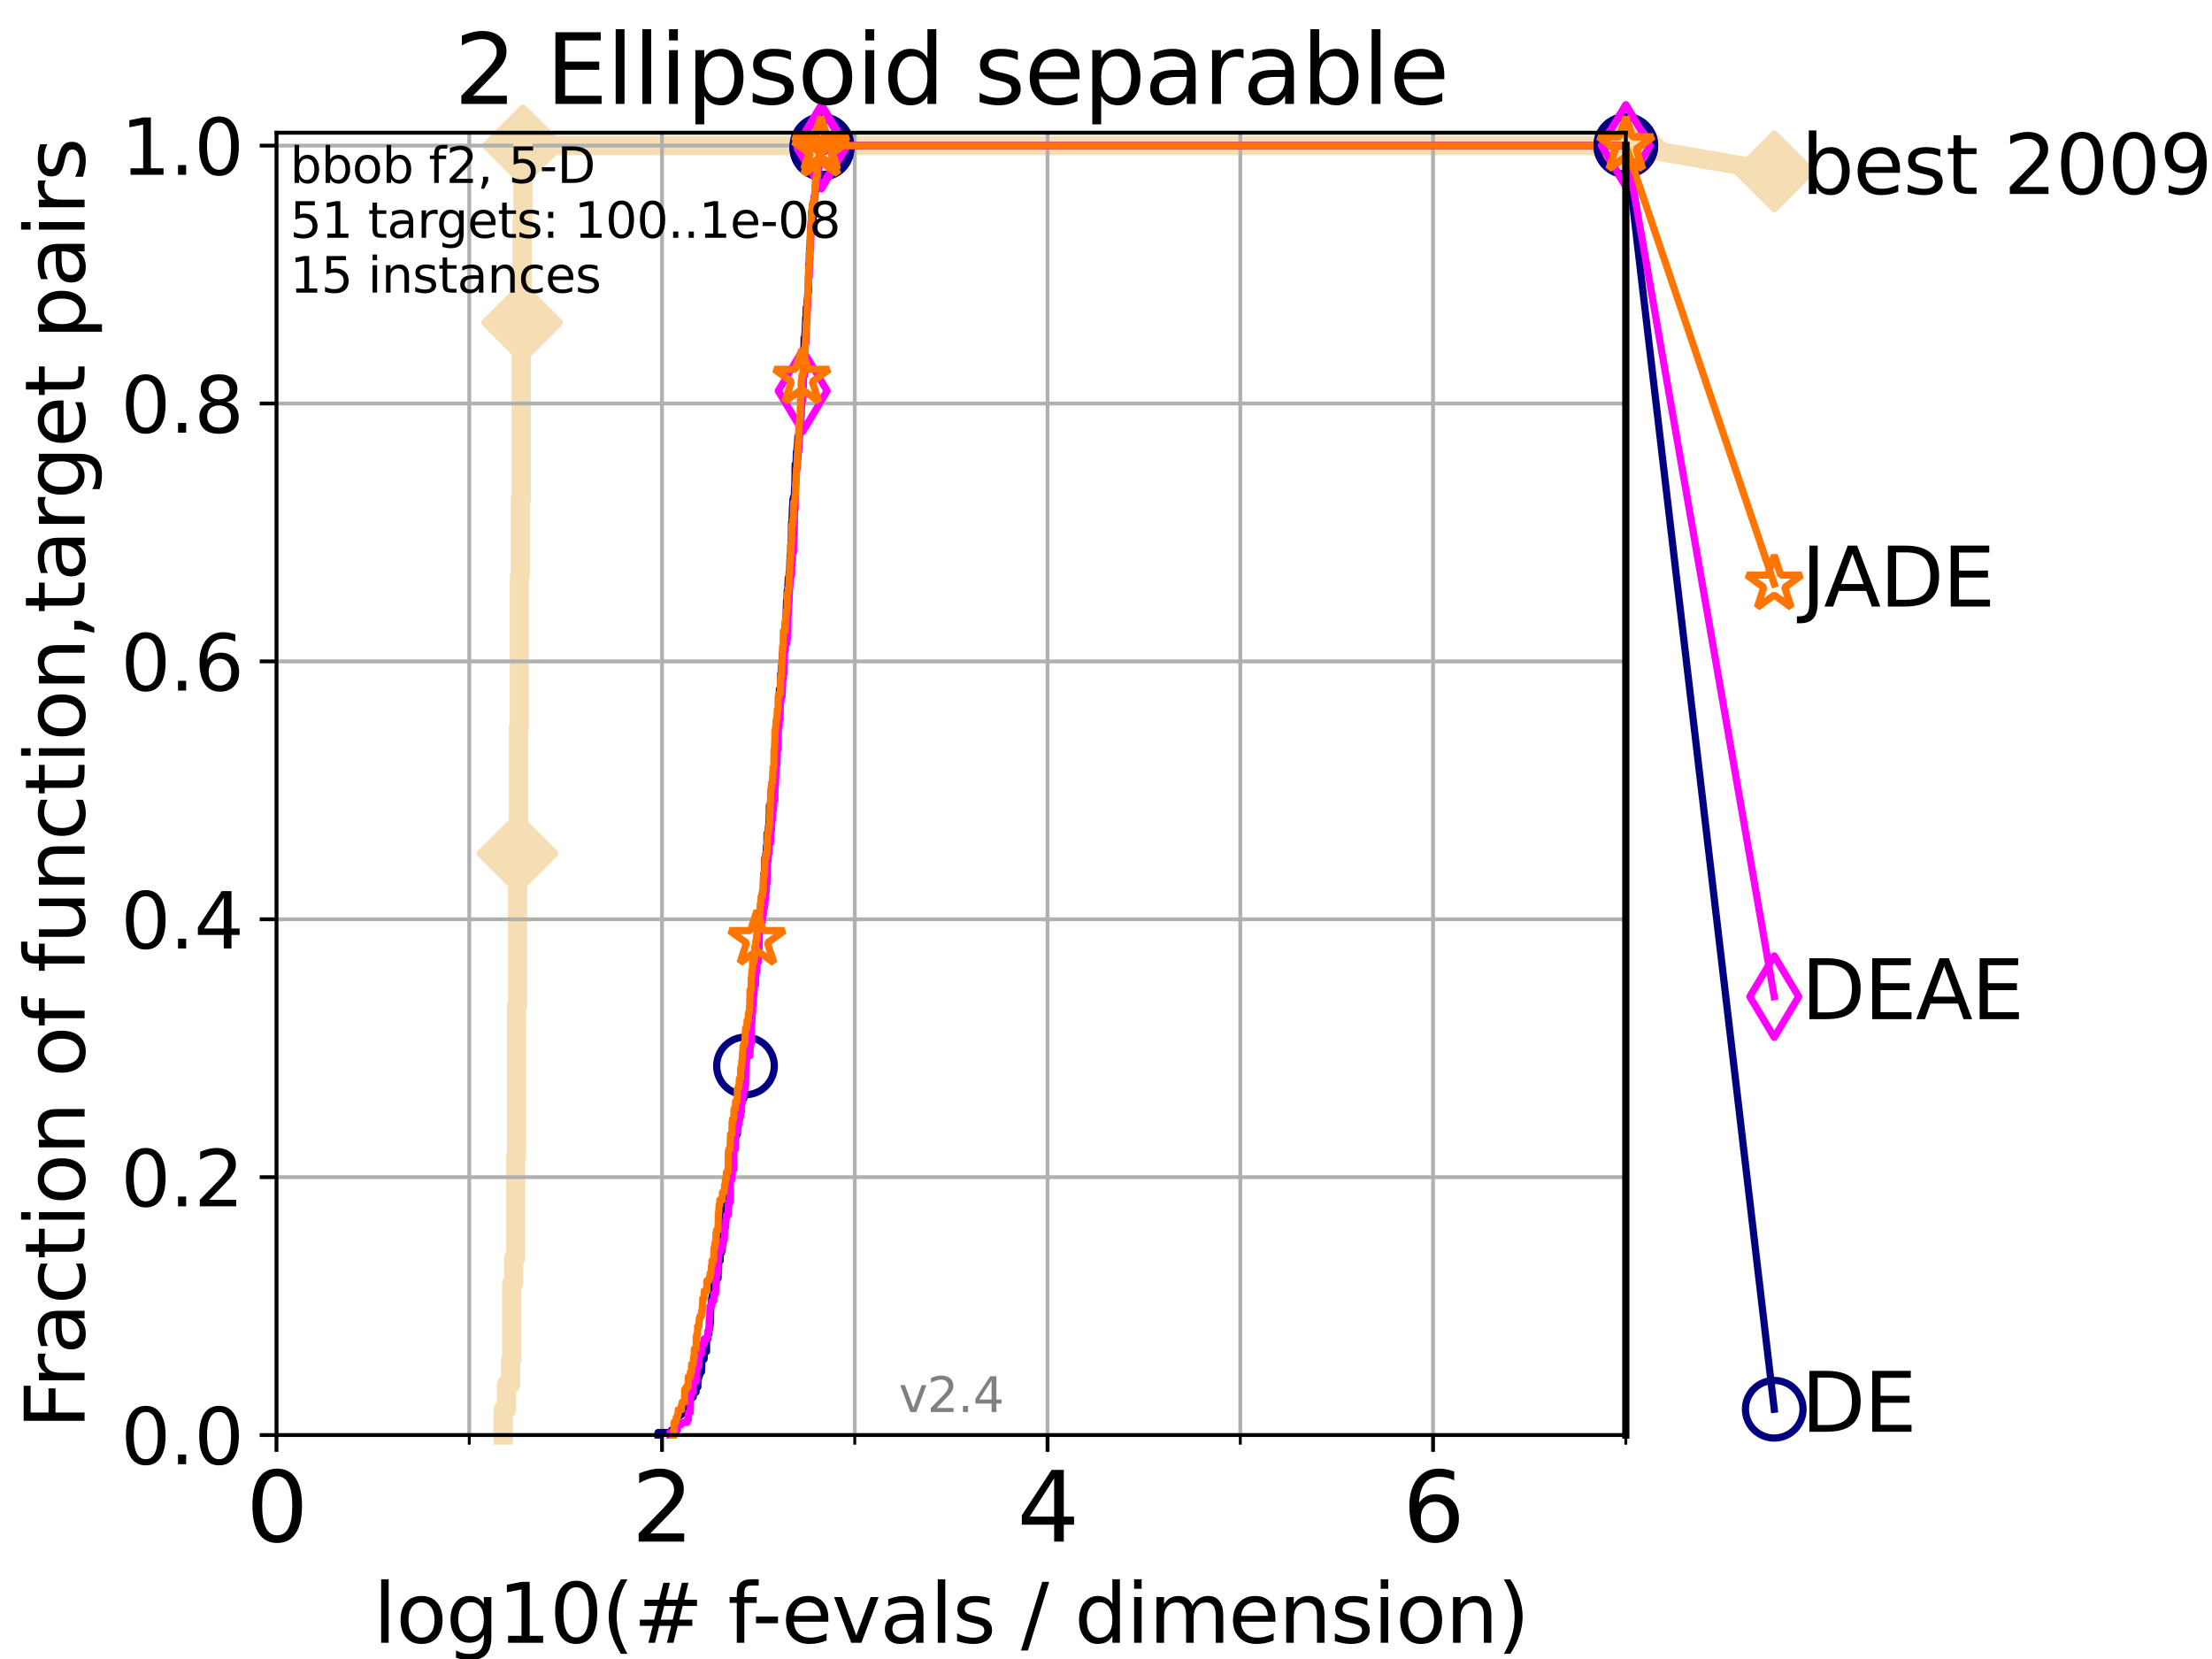 <?xml version="1.0" encoding="utf-8" standalone="no"?>
<!DOCTYPE svg PUBLIC "-//W3C//DTD SVG 1.1//EN"
  "http://www.w3.org/Graphics/SVG/1.1/DTD/svg11.dtd">
<svg height="345.6pt" version="1.1" viewBox="0 0 460.8 345.6" width="460.8pt" xmlns="http://www.w3.org/2000/svg" xmlns:xlink="http://www.w3.org/1999/xlink">
 <defs>
  <style type="text/css">*{stroke-linecap:butt;stroke-linejoin:round;}</style>
 </defs>
 <g id="figure_1">
  <g id="patch_1">
   <path d="M 0 345.6 
L 460.8 345.6 
L 460.8 0 
L 0 0 
z
" style="fill:#ffffff;"/>
  </g>
  <g id="axes_1">
   <g id="patch_2">
    <path d="M 57.6 298.944 
L 338.688 298.944 
L 338.688 27.648 
L 57.6 27.648 
z
" style="fill:#ffffff;"/>
   </g>
   <g id="line2d_1">
    <path d="M 104.826 298.944 
L 104.826 293.677 
L 105.51 293.677 
L 105.51 288.41 
L 106.383 288.41 
L 106.383 283.143 
L 106.594 283.143 
L 106.594 267.343 
L 107.009 267.343 
L 107.009 262.076 
L 107.415 262.076 
L 107.415 241.009 
L 107.614 241.009 
L 107.614 209.407 
L 107.811 209.407 
L 107.811 177.806 
L 108.006 177.806 
L 108.006 151.472 
L 108.199 151.472 
L 108.199 119.871 
L 108.389 119.871 
L 108.389 104.07 
L 108.578 104.07 
L 108.578 67.202 
L 108.764 67.202 
L 108.764 46.135 
L 108.949 46.135 
L 108.949 30.334 
L 338.688 30.334 
" style="fill:none;stroke:#f5deb3;stroke-linecap:square;stroke-width:4;"/>
   </g>
   <g id="line2d_2">
    <defs>
     <path d="M 0 7.778 
L 7.778 0 
L 0 -7.778 
L -7.778 0 
z
" id="m80ab8064f5" style="stroke:#f5deb3;stroke-linejoin:miter;stroke-width:1.5;"/>
    </defs>
    <g>
     <use style="fill:#f5deb3;stroke:#f5deb3;stroke-linejoin:miter;stroke-width:1.5;" x="107.811" xlink:href="#m80ab8064f5" y="177.806"/>
     <use style="fill:#f5deb3;stroke:#f5deb3;stroke-linejoin:miter;stroke-width:1.5;" x="108.764" xlink:href="#m80ab8064f5" y="67.202"/>
     <use style="fill:#f5deb3;stroke:#f5deb3;stroke-linejoin:miter;stroke-width:1.5;" x="108.949" xlink:href="#m80ab8064f5" y="30.334"/>
     <use style="fill:#f5deb3;stroke:#f5deb3;stroke-linejoin:miter;stroke-width:1.5;" x="108.949" xlink:href="#m80ab8064f5" y="30.334"/>
     <use style="fill:#f5deb3;stroke:#f5deb3;stroke-linejoin:miter;stroke-width:1.5;" x="338.688" xlink:href="#m80ab8064f5" y="30.334"/>
    </g>
   </g>
   <g id="line2d_3">
    <path style="fill:none;stroke:#f5deb3;stroke-linecap:square;stroke-width:4;"/>
    <g/>
   </g>
   <g id="line2d_4">
    <path d="M 338.688 30.334 
L 369.608 35.706 
" style="fill:none;stroke:#f5deb3;stroke-linecap:square;stroke-width:4;"/>
    <g>
     <use style="fill:#f5deb3;stroke:#f5deb3;stroke-linejoin:miter;stroke-width:1.5;" x="338.688" xlink:href="#m80ab8064f5" y="30.334"/>
     <use style="fill:#f5deb3;stroke:#f5deb3;stroke-linejoin:miter;stroke-width:1.5;" x="369.608" xlink:href="#m80ab8064f5" y="35.706"/>
    </g>
   </g>
   <g id="matplotlib.axis_1">
    <g id="xtick_1">
     <g id="line2d_5">
      <path clip-path="url(#p6b2e5b7d2a)" d="M 57.6 298.944 
L 57.6 27.648 
" style="fill:none;stroke:#b0b0b0;stroke-linecap:square;stroke-width:0.8;"/>
     </g>
     <g id="line2d_6">
      <defs>
       <path d="M 0 0 
L 0 3.5 
" id="m29350adf2b" style="stroke:#000000;stroke-width:0.8;"/>
      </defs>
      <g>
       <use style="stroke:#000000;stroke-width:0.8;" x="57.6" xlink:href="#m29350adf2b" y="298.944"/>
      </g>
     </g>
     <g id="text_1">
      <!-- 0 -->
      <g transform="translate(51.237 321.141)scale(0.2 -0.2)">
       <defs>
        <path d="M 2034 4250 
Q 1547 4250 1301 3770 
Q 1056 3291 1056 2328 
Q 1056 1369 1301 889 
Q 1547 409 2034 409 
Q 2525 409 2770 889 
Q 3016 1369 3016 2328 
Q 3016 3291 2770 3770 
Q 2525 4250 2034 4250 
z
M 2034 4750 
Q 2819 4750 3233 4129 
Q 3647 3509 3647 2328 
Q 3647 1150 3233 529 
Q 2819 -91 2034 -91 
Q 1250 -91 836 529 
Q 422 1150 422 2328 
Q 422 3509 836 4129 
Q 1250 4750 2034 4750 
z
" id="DejaVuSans-30" transform="scale(0.016)"/>
       </defs>
       <use xlink:href="#DejaVuSans-30"/>
      </g>
     </g>
    </g>
    <g id="xtick_2">
     <g id="line2d_7">
      <path clip-path="url(#p6b2e5b7d2a)" d="M 137.911 298.944 
L 137.911 27.648 
" style="fill:none;stroke:#b0b0b0;stroke-linecap:square;stroke-width:0.8;"/>
     </g>
     <g id="line2d_8">
      <g>
       <use style="stroke:#000000;stroke-width:0.8;" x="137.911" xlink:href="#m29350adf2b" y="298.944"/>
      </g>
     </g>
     <g id="text_2">
      <!-- 2 -->
      <g transform="translate(131.548 321.141)scale(0.2 -0.2)">
       <defs>
        <path d="M 1228 531 
L 3431 531 
L 3431 0 
L 469 0 
L 469 531 
Q 828 903 1448 1529 
Q 2069 2156 2228 2338 
Q 2531 2678 2651 2914 
Q 2772 3150 2772 3378 
Q 2772 3750 2511 3984 
Q 2250 4219 1831 4219 
Q 1534 4219 1204 4116 
Q 875 4013 500 3803 
L 500 4441 
Q 881 4594 1212 4672 
Q 1544 4750 1819 4750 
Q 2544 4750 2975 4387 
Q 3406 4025 3406 3419 
Q 3406 3131 3298 2873 
Q 3191 2616 2906 2266 
Q 2828 2175 2409 1742 
Q 1991 1309 1228 531 
z
" id="DejaVuSans-32" transform="scale(0.016)"/>
       </defs>
       <use xlink:href="#DejaVuSans-32"/>
      </g>
     </g>
    </g>
    <g id="xtick_3">
     <g id="line2d_9">
      <path clip-path="url(#p6b2e5b7d2a)" d="M 218.222 298.944 
L 218.222 27.648 
" style="fill:none;stroke:#b0b0b0;stroke-linecap:square;stroke-width:0.8;"/>
     </g>
     <g id="line2d_10">
      <g>
       <use style="stroke:#000000;stroke-width:0.8;" x="218.222" xlink:href="#m29350adf2b" y="298.944"/>
      </g>
     </g>
     <g id="text_3">
      <!-- 4 -->
      <g transform="translate(211.859 321.141)scale(0.2 -0.2)">
       <defs>
        <path d="M 2419 4116 
L 825 1625 
L 2419 1625 
L 2419 4116 
z
M 2253 4666 
L 3047 4666 
L 3047 1625 
L 3713 1625 
L 3713 1100 
L 3047 1100 
L 3047 0 
L 2419 0 
L 2419 1100 
L 313 1100 
L 313 1709 
L 2253 4666 
z
" id="DejaVuSans-34" transform="scale(0.016)"/>
       </defs>
       <use xlink:href="#DejaVuSans-34"/>
      </g>
     </g>
    </g>
    <g id="xtick_4">
     <g id="line2d_11">
      <path clip-path="url(#p6b2e5b7d2a)" d="M 298.533 298.944 
L 298.533 27.648 
" style="fill:none;stroke:#b0b0b0;stroke-linecap:square;stroke-width:0.8;"/>
     </g>
     <g id="line2d_12">
      <g>
       <use style="stroke:#000000;stroke-width:0.8;" x="298.533" xlink:href="#m29350adf2b" y="298.944"/>
      </g>
     </g>
     <g id="text_4">
      <!-- 6 -->
      <g transform="translate(292.17 321.141)scale(0.2 -0.2)">
       <defs>
        <path d="M 2113 2584 
Q 1688 2584 1439 2293 
Q 1191 2003 1191 1497 
Q 1191 994 1439 701 
Q 1688 409 2113 409 
Q 2538 409 2786 701 
Q 3034 994 3034 1497 
Q 3034 2003 2786 2293 
Q 2538 2584 2113 2584 
z
M 3366 4563 
L 3366 3988 
Q 3128 4100 2886 4159 
Q 2644 4219 2406 4219 
Q 1781 4219 1451 3797 
Q 1122 3375 1075 2522 
Q 1259 2794 1537 2939 
Q 1816 3084 2150 3084 
Q 2853 3084 3261 2657 
Q 3669 2231 3669 1497 
Q 3669 778 3244 343 
Q 2819 -91 2113 -91 
Q 1303 -91 875 529 
Q 447 1150 447 2328 
Q 447 3434 972 4092 
Q 1497 4750 2381 4750 
Q 2619 4750 2861 4703 
Q 3103 4656 3366 4563 
z
" id="DejaVuSans-36" transform="scale(0.016)"/>
       </defs>
       <use xlink:href="#DejaVuSans-36"/>
      </g>
     </g>
    </g>
    <g id="xtick_5">
     <g id="line2d_13">
      <path clip-path="url(#p6b2e5b7d2a)" d="M 97.755 298.944 
L 97.755 27.648 
" style="fill:none;stroke:#b0b0b0;stroke-linecap:square;stroke-width:0.8;"/>
     </g>
     <g id="line2d_14">
      <defs>
       <path d="M 0 0 
L 0 2 
" id="m741e76dc0a" style="stroke:#000000;stroke-width:0.6;"/>
      </defs>
      <g>
       <use style="stroke:#000000;stroke-width:0.6;" x="97.755" xlink:href="#m741e76dc0a" y="298.944"/>
      </g>
     </g>
    </g>
    <g id="xtick_6">
     <g id="line2d_15">
      <path clip-path="url(#p6b2e5b7d2a)" d="M 178.066 298.944 
L 178.066 27.648 
" style="fill:none;stroke:#b0b0b0;stroke-linecap:square;stroke-width:0.8;"/>
     </g>
     <g id="line2d_16">
      <g>
       <use style="stroke:#000000;stroke-width:0.6;" x="178.066" xlink:href="#m741e76dc0a" y="298.944"/>
      </g>
     </g>
    </g>
    <g id="xtick_7">
     <g id="line2d_17">
      <path clip-path="url(#p6b2e5b7d2a)" d="M 258.377 298.944 
L 258.377 27.648 
" style="fill:none;stroke:#b0b0b0;stroke-linecap:square;stroke-width:0.8;"/>
     </g>
     <g id="line2d_18">
      <g>
       <use style="stroke:#000000;stroke-width:0.6;" x="258.377" xlink:href="#m741e76dc0a" y="298.944"/>
      </g>
     </g>
    </g>
    <g id="xtick_8">
     <g id="line2d_19">
      <path clip-path="url(#p6b2e5b7d2a)" d="M 338.688 298.944 
L 338.688 27.648 
" style="fill:none;stroke:#b0b0b0;stroke-linecap:square;stroke-width:0.8;"/>
     </g>
     <g id="line2d_20">
      <g>
       <use style="stroke:#000000;stroke-width:0.6;" x="338.688" xlink:href="#m741e76dc0a" y="298.944"/>
      </g>
     </g>
    </g>
    <g id="text_5">
     <!-- log10(# f-evals / dimension) -->
     <g transform="translate(77.764 342.218)scale(0.17 -0.17)">
      <defs>
       <path d="M 603 4863 
L 1178 4863 
L 1178 0 
L 603 0 
L 603 4863 
z
" id="DejaVuSans-6c" transform="scale(0.016)"/>
       <path d="M 1959 3097 
Q 1497 3097 1228 2736 
Q 959 2375 959 1747 
Q 959 1119 1226 758 
Q 1494 397 1959 397 
Q 2419 397 2687 759 
Q 2956 1122 2956 1747 
Q 2956 2369 2687 2733 
Q 2419 3097 1959 3097 
z
M 1959 3584 
Q 2709 3584 3137 3096 
Q 3566 2609 3566 1747 
Q 3566 888 3137 398 
Q 2709 -91 1959 -91 
Q 1206 -91 779 398 
Q 353 888 353 1747 
Q 353 2609 779 3096 
Q 1206 3584 1959 3584 
z
" id="DejaVuSans-6f" transform="scale(0.016)"/>
       <path d="M 2906 1791 
Q 2906 2416 2648 2759 
Q 2391 3103 1925 3103 
Q 1463 3103 1205 2759 
Q 947 2416 947 1791 
Q 947 1169 1205 825 
Q 1463 481 1925 481 
Q 2391 481 2648 825 
Q 2906 1169 2906 1791 
z
M 3481 434 
Q 3481 -459 3084 -895 
Q 2688 -1331 1869 -1331 
Q 1566 -1331 1297 -1286 
Q 1028 -1241 775 -1147 
L 775 -588 
Q 1028 -725 1275 -790 
Q 1522 -856 1778 -856 
Q 2344 -856 2625 -561 
Q 2906 -266 2906 331 
L 2906 616 
Q 2728 306 2450 153 
Q 2172 0 1784 0 
Q 1141 0 747 490 
Q 353 981 353 1791 
Q 353 2603 747 3093 
Q 1141 3584 1784 3584 
Q 2172 3584 2450 3431 
Q 2728 3278 2906 2969 
L 2906 3500 
L 3481 3500 
L 3481 434 
z
" id="DejaVuSans-67" transform="scale(0.016)"/>
       <path d="M 794 531 
L 1825 531 
L 1825 4091 
L 703 3866 
L 703 4441 
L 1819 4666 
L 2450 4666 
L 2450 531 
L 3481 531 
L 3481 0 
L 794 0 
L 794 531 
z
" id="DejaVuSans-31" transform="scale(0.016)"/>
       <path d="M 1984 4856 
Q 1566 4138 1362 3434 
Q 1159 2731 1159 2009 
Q 1159 1288 1364 580 
Q 1569 -128 1984 -844 
L 1484 -844 
Q 1016 -109 783 600 
Q 550 1309 550 2009 
Q 550 2706 781 3412 
Q 1013 4119 1484 4856 
L 1984 4856 
z
" id="DejaVuSans-28" transform="scale(0.016)"/>
       <path d="M 3272 2816 
L 2363 2816 
L 2100 1772 
L 3016 1772 
L 3272 2816 
z
M 2803 4594 
L 2478 3297 
L 3391 3297 
L 3719 4594 
L 4219 4594 
L 3897 3297 
L 4872 3297 
L 4872 2816 
L 3775 2816 
L 3519 1772 
L 4513 1772 
L 4513 1294 
L 3397 1294 
L 3072 0 
L 2572 0 
L 2894 1294 
L 1978 1294 
L 1656 0 
L 1153 0 
L 1478 1294 
L 494 1294 
L 494 1772 
L 1594 1772 
L 1856 2816 
L 850 2816 
L 850 3297 
L 1978 3297 
L 2297 4594 
L 2803 4594 
z
" id="DejaVuSans-23" transform="scale(0.016)"/>
       <path id="DejaVuSans-20" transform="scale(0.016)"/>
       <path d="M 2375 4863 
L 2375 4384 
L 1825 4384 
Q 1516 4384 1395 4259 
Q 1275 4134 1275 3809 
L 1275 3500 
L 2222 3500 
L 2222 3053 
L 1275 3053 
L 1275 0 
L 697 0 
L 697 3053 
L 147 3053 
L 147 3500 
L 697 3500 
L 697 3744 
Q 697 4328 969 4595 
Q 1241 4863 1831 4863 
L 2375 4863 
z
" id="DejaVuSans-66" transform="scale(0.016)"/>
       <path d="M 313 2009 
L 1997 2009 
L 1997 1497 
L 313 1497 
L 313 2009 
z
" id="DejaVuSans-2d" transform="scale(0.016)"/>
       <path d="M 3597 1894 
L 3597 1613 
L 953 1613 
Q 991 1019 1311 708 
Q 1631 397 2203 397 
Q 2534 397 2845 478 
Q 3156 559 3463 722 
L 3463 178 
Q 3153 47 2828 -22 
Q 2503 -91 2169 -91 
Q 1331 -91 842 396 
Q 353 884 353 1716 
Q 353 2575 817 3079 
Q 1281 3584 2069 3584 
Q 2775 3584 3186 3129 
Q 3597 2675 3597 1894 
z
M 3022 2063 
Q 3016 2534 2758 2815 
Q 2500 3097 2075 3097 
Q 1594 3097 1305 2825 
Q 1016 2553 972 2059 
L 3022 2063 
z
" id="DejaVuSans-65" transform="scale(0.016)"/>
       <path d="M 191 3500 
L 800 3500 
L 1894 563 
L 2988 3500 
L 3597 3500 
L 2284 0 
L 1503 0 
L 191 3500 
z
" id="DejaVuSans-76" transform="scale(0.016)"/>
       <path d="M 2194 1759 
Q 1497 1759 1228 1600 
Q 959 1441 959 1056 
Q 959 750 1161 570 
Q 1363 391 1709 391 
Q 2188 391 2477 730 
Q 2766 1069 2766 1631 
L 2766 1759 
L 2194 1759 
z
M 3341 1997 
L 3341 0 
L 2766 0 
L 2766 531 
Q 2569 213 2275 61 
Q 1981 -91 1556 -91 
Q 1019 -91 701 211 
Q 384 513 384 1019 
Q 384 1609 779 1909 
Q 1175 2209 1959 2209 
L 2766 2209 
L 2766 2266 
Q 2766 2663 2505 2880 
Q 2244 3097 1772 3097 
Q 1472 3097 1187 3025 
Q 903 2953 641 2809 
L 641 3341 
Q 956 3463 1253 3523 
Q 1550 3584 1831 3584 
Q 2591 3584 2966 3190 
Q 3341 2797 3341 1997 
z
" id="DejaVuSans-61" transform="scale(0.016)"/>
       <path d="M 2834 3397 
L 2834 2853 
Q 2591 2978 2328 3040 
Q 2066 3103 1784 3103 
Q 1356 3103 1142 2972 
Q 928 2841 928 2578 
Q 928 2378 1081 2264 
Q 1234 2150 1697 2047 
L 1894 2003 
Q 2506 1872 2764 1633 
Q 3022 1394 3022 966 
Q 3022 478 2636 193 
Q 2250 -91 1575 -91 
Q 1294 -91 989 -36 
Q 684 19 347 128 
L 347 722 
Q 666 556 975 473 
Q 1284 391 1588 391 
Q 1994 391 2212 530 
Q 2431 669 2431 922 
Q 2431 1156 2273 1281 
Q 2116 1406 1581 1522 
L 1381 1569 
Q 847 1681 609 1914 
Q 372 2147 372 2553 
Q 372 3047 722 3315 
Q 1072 3584 1716 3584 
Q 2034 3584 2315 3537 
Q 2597 3491 2834 3397 
z
" id="DejaVuSans-73" transform="scale(0.016)"/>
       <path d="M 1625 4666 
L 2156 4666 
L 531 -594 
L 0 -594 
L 1625 4666 
z
" id="DejaVuSans-2f" transform="scale(0.016)"/>
       <path d="M 2906 2969 
L 2906 4863 
L 3481 4863 
L 3481 0 
L 2906 0 
L 2906 525 
Q 2725 213 2448 61 
Q 2172 -91 1784 -91 
Q 1150 -91 751 415 
Q 353 922 353 1747 
Q 353 2572 751 3078 
Q 1150 3584 1784 3584 
Q 2172 3584 2448 3432 
Q 2725 3281 2906 2969 
z
M 947 1747 
Q 947 1113 1208 752 
Q 1469 391 1925 391 
Q 2381 391 2643 752 
Q 2906 1113 2906 1747 
Q 2906 2381 2643 2742 
Q 2381 3103 1925 3103 
Q 1469 3103 1208 2742 
Q 947 2381 947 1747 
z
" id="DejaVuSans-64" transform="scale(0.016)"/>
       <path d="M 603 3500 
L 1178 3500 
L 1178 0 
L 603 0 
L 603 3500 
z
M 603 4863 
L 1178 4863 
L 1178 4134 
L 603 4134 
L 603 4863 
z
" id="DejaVuSans-69" transform="scale(0.016)"/>
       <path d="M 3328 2828 
Q 3544 3216 3844 3400 
Q 4144 3584 4550 3584 
Q 5097 3584 5394 3201 
Q 5691 2819 5691 2113 
L 5691 0 
L 5113 0 
L 5113 2094 
Q 5113 2597 4934 2840 
Q 4756 3084 4391 3084 
Q 3944 3084 3684 2787 
Q 3425 2491 3425 1978 
L 3425 0 
L 2847 0 
L 2847 2094 
Q 2847 2600 2669 2842 
Q 2491 3084 2119 3084 
Q 1678 3084 1418 2786 
Q 1159 2488 1159 1978 
L 1159 0 
L 581 0 
L 581 3500 
L 1159 3500 
L 1159 2956 
Q 1356 3278 1631 3431 
Q 1906 3584 2284 3584 
Q 2666 3584 2933 3390 
Q 3200 3197 3328 2828 
z
" id="DejaVuSans-6d" transform="scale(0.016)"/>
       <path d="M 3513 2113 
L 3513 0 
L 2938 0 
L 2938 2094 
Q 2938 2591 2744 2837 
Q 2550 3084 2163 3084 
Q 1697 3084 1428 2787 
Q 1159 2491 1159 1978 
L 1159 0 
L 581 0 
L 581 3500 
L 1159 3500 
L 1159 2956 
Q 1366 3272 1645 3428 
Q 1925 3584 2291 3584 
Q 2894 3584 3203 3211 
Q 3513 2838 3513 2113 
z
" id="DejaVuSans-6e" transform="scale(0.016)"/>
       <path d="M 513 4856 
L 1013 4856 
Q 1481 4119 1714 3412 
Q 1947 2706 1947 2009 
Q 1947 1309 1714 600 
Q 1481 -109 1013 -844 
L 513 -844 
Q 928 -128 1133 580 
Q 1338 1288 1338 2009 
Q 1338 2731 1133 3434 
Q 928 4138 513 4856 
z
" id="DejaVuSans-29" transform="scale(0.016)"/>
      </defs>
      <use xlink:href="#DejaVuSans-6c"/>
      <use x="27.783" xlink:href="#DejaVuSans-6f"/>
      <use x="88.965" xlink:href="#DejaVuSans-67"/>
      <use x="152.441" xlink:href="#DejaVuSans-31"/>
      <use x="216.064" xlink:href="#DejaVuSans-30"/>
      <use x="279.688" xlink:href="#DejaVuSans-28"/>
      <use x="318.701" xlink:href="#DejaVuSans-23"/>
      <use x="402.49" xlink:href="#DejaVuSans-20"/>
      <use x="434.277" xlink:href="#DejaVuSans-66"/>
      <use x="463.982" xlink:href="#DejaVuSans-2d"/>
      <use x="500.066" xlink:href="#DejaVuSans-65"/>
      <use x="561.59" xlink:href="#DejaVuSans-76"/>
      <use x="620.77" xlink:href="#DejaVuSans-61"/>
      <use x="682.049" xlink:href="#DejaVuSans-6c"/>
      <use x="709.832" xlink:href="#DejaVuSans-73"/>
      <use x="761.932" xlink:href="#DejaVuSans-20"/>
      <use x="793.719" xlink:href="#DejaVuSans-2f"/>
      <use x="827.41" xlink:href="#DejaVuSans-20"/>
      <use x="859.197" xlink:href="#DejaVuSans-64"/>
      <use x="922.674" xlink:href="#DejaVuSans-69"/>
      <use x="950.457" xlink:href="#DejaVuSans-6d"/>
      <use x="1047.869" xlink:href="#DejaVuSans-65"/>
      <use x="1109.393" xlink:href="#DejaVuSans-6e"/>
      <use x="1172.771" xlink:href="#DejaVuSans-73"/>
      <use x="1224.871" xlink:href="#DejaVuSans-69"/>
      <use x="1252.654" xlink:href="#DejaVuSans-6f"/>
      <use x="1313.836" xlink:href="#DejaVuSans-6e"/>
      <use x="1377.215" xlink:href="#DejaVuSans-29"/>
     </g>
    </g>
   </g>
   <g id="matplotlib.axis_2">
    <g id="ytick_1">
     <g id="line2d_21">
      <path clip-path="url(#p6b2e5b7d2a)" d="M 57.6 298.944 
L 338.688 298.944 
" style="fill:none;stroke:#b0b0b0;stroke-linecap:square;stroke-width:0.8;"/>
     </g>
     <g id="line2d_22">
      <defs>
       <path d="M 0 0 
L -3.5 0 
" id="m8a1c3c5498" style="stroke:#000000;stroke-width:0.8;"/>
      </defs>
      <g>
       <use style="stroke:#000000;stroke-width:0.8;" x="57.6" xlink:href="#m8a1c3c5498" y="298.944"/>
      </g>
     </g>
     <g id="text_6">
      <!-- 0.0 -->
      <g transform="translate(25.155 305.023)scale(0.16 -0.16)">
       <defs>
        <path d="M 684 794 
L 1344 794 
L 1344 0 
L 684 0 
L 684 794 
z
" id="DejaVuSans-2e" transform="scale(0.016)"/>
       </defs>
       <use xlink:href="#DejaVuSans-30"/>
       <use x="63.623" xlink:href="#DejaVuSans-2e"/>
       <use x="95.41" xlink:href="#DejaVuSans-30"/>
      </g>
     </g>
    </g>
    <g id="ytick_2">
     <g id="line2d_23">
      <path clip-path="url(#p6b2e5b7d2a)" d="M 57.6 245.222 
L 338.688 245.222 
" style="fill:none;stroke:#b0b0b0;stroke-linecap:square;stroke-width:0.8;"/>
     </g>
     <g id="line2d_24">
      <g>
       <use style="stroke:#000000;stroke-width:0.8;" x="57.6" xlink:href="#m8a1c3c5498" y="245.222"/>
      </g>
     </g>
     <g id="text_7">
      <!-- 0.2 -->
      <g transform="translate(25.155 251.301)scale(0.16 -0.16)">
       <use xlink:href="#DejaVuSans-30"/>
       <use x="63.623" xlink:href="#DejaVuSans-2e"/>
       <use x="95.41" xlink:href="#DejaVuSans-32"/>
      </g>
     </g>
    </g>
    <g id="ytick_3">
     <g id="line2d_25">
      <path clip-path="url(#p6b2e5b7d2a)" d="M 57.6 191.5 
L 338.688 191.5 
" style="fill:none;stroke:#b0b0b0;stroke-linecap:square;stroke-width:0.8;"/>
     </g>
     <g id="line2d_26">
      <g>
       <use style="stroke:#000000;stroke-width:0.8;" x="57.6" xlink:href="#m8a1c3c5498" y="191.5"/>
      </g>
     </g>
     <g id="text_8">
      <!-- 0.4 -->
      <g transform="translate(25.155 197.579)scale(0.16 -0.16)">
       <use xlink:href="#DejaVuSans-30"/>
       <use x="63.623" xlink:href="#DejaVuSans-2e"/>
       <use x="95.41" xlink:href="#DejaVuSans-34"/>
      </g>
     </g>
    </g>
    <g id="ytick_4">
     <g id="line2d_27">
      <path clip-path="url(#p6b2e5b7d2a)" d="M 57.6 137.778 
L 338.688 137.778 
" style="fill:none;stroke:#b0b0b0;stroke-linecap:square;stroke-width:0.8;"/>
     </g>
     <g id="line2d_28">
      <g>
       <use style="stroke:#000000;stroke-width:0.8;" x="57.6" xlink:href="#m8a1c3c5498" y="137.778"/>
      </g>
     </g>
     <g id="text_9">
      <!-- 0.6 -->
      <g transform="translate(25.155 143.857)scale(0.16 -0.16)">
       <use xlink:href="#DejaVuSans-30"/>
       <use x="63.623" xlink:href="#DejaVuSans-2e"/>
       <use x="95.41" xlink:href="#DejaVuSans-36"/>
      </g>
     </g>
    </g>
    <g id="ytick_5">
     <g id="line2d_29">
      <path clip-path="url(#p6b2e5b7d2a)" d="M 57.6 84.056 
L 338.688 84.056 
" style="fill:none;stroke:#b0b0b0;stroke-linecap:square;stroke-width:0.8;"/>
     </g>
     <g id="line2d_30">
      <g>
       <use style="stroke:#000000;stroke-width:0.8;" x="57.6" xlink:href="#m8a1c3c5498" y="84.056"/>
      </g>
     </g>
     <g id="text_10">
      <!-- 0.8 -->
      <g transform="translate(25.155 90.135)scale(0.16 -0.16)">
       <defs>
        <path d="M 2034 2216 
Q 1584 2216 1326 1975 
Q 1069 1734 1069 1313 
Q 1069 891 1326 650 
Q 1584 409 2034 409 
Q 2484 409 2743 651 
Q 3003 894 3003 1313 
Q 3003 1734 2745 1975 
Q 2488 2216 2034 2216 
z
M 1403 2484 
Q 997 2584 770 2862 
Q 544 3141 544 3541 
Q 544 4100 942 4425 
Q 1341 4750 2034 4750 
Q 2731 4750 3128 4425 
Q 3525 4100 3525 3541 
Q 3525 3141 3298 2862 
Q 3072 2584 2669 2484 
Q 3125 2378 3379 2068 
Q 3634 1759 3634 1313 
Q 3634 634 3220 271 
Q 2806 -91 2034 -91 
Q 1263 -91 848 271 
Q 434 634 434 1313 
Q 434 1759 690 2068 
Q 947 2378 1403 2484 
z
M 1172 3481 
Q 1172 3119 1398 2916 
Q 1625 2713 2034 2713 
Q 2441 2713 2670 2916 
Q 2900 3119 2900 3481 
Q 2900 3844 2670 4047 
Q 2441 4250 2034 4250 
Q 1625 4250 1398 4047 
Q 1172 3844 1172 3481 
z
" id="DejaVuSans-38" transform="scale(0.016)"/>
       </defs>
       <use xlink:href="#DejaVuSans-30"/>
       <use x="63.623" xlink:href="#DejaVuSans-2e"/>
       <use x="95.41" xlink:href="#DejaVuSans-38"/>
      </g>
     </g>
    </g>
    <g id="ytick_6">
     <g id="line2d_31">
      <path clip-path="url(#p6b2e5b7d2a)" d="M 57.6 30.334 
L 338.688 30.334 
" style="fill:none;stroke:#b0b0b0;stroke-linecap:square;stroke-width:0.8;"/>
     </g>
     <g id="line2d_32">
      <g>
       <use style="stroke:#000000;stroke-width:0.8;" x="57.6" xlink:href="#m8a1c3c5498" y="30.334"/>
      </g>
     </g>
     <g id="text_11">
      <!-- 1.0 -->
      <g transform="translate(25.155 36.413)scale(0.16 -0.16)">
       <use xlink:href="#DejaVuSans-31"/>
       <use x="63.623" xlink:href="#DejaVuSans-2e"/>
       <use x="95.41" xlink:href="#DejaVuSans-30"/>
      </g>
     </g>
    </g>
    <g id="text_12">
     <!-- Fraction of function,target pairs -->
     <g transform="translate(17.62 297.681)rotate(-90)scale(0.17 -0.17)">
      <defs>
       <path d="M 628 4666 
L 3309 4666 
L 3309 4134 
L 1259 4134 
L 1259 2759 
L 3109 2759 
L 3109 2228 
L 1259 2228 
L 1259 0 
L 628 0 
L 628 4666 
z
" id="DejaVuSans-46" transform="scale(0.016)"/>
       <path d="M 2631 2963 
Q 2534 3019 2420 3045 
Q 2306 3072 2169 3072 
Q 1681 3072 1420 2755 
Q 1159 2438 1159 1844 
L 1159 0 
L 581 0 
L 581 3500 
L 1159 3500 
L 1159 2956 
Q 1341 3275 1631 3429 
Q 1922 3584 2338 3584 
Q 2397 3584 2469 3576 
Q 2541 3569 2628 3553 
L 2631 2963 
z
" id="DejaVuSans-72" transform="scale(0.016)"/>
       <path d="M 3122 3366 
L 3122 2828 
Q 2878 2963 2633 3030 
Q 2388 3097 2138 3097 
Q 1578 3097 1268 2742 
Q 959 2388 959 1747 
Q 959 1106 1268 751 
Q 1578 397 2138 397 
Q 2388 397 2633 464 
Q 2878 531 3122 666 
L 3122 134 
Q 2881 22 2623 -34 
Q 2366 -91 2075 -91 
Q 1284 -91 818 406 
Q 353 903 353 1747 
Q 353 2603 823 3093 
Q 1294 3584 2113 3584 
Q 2378 3584 2631 3529 
Q 2884 3475 3122 3366 
z
" id="DejaVuSans-63" transform="scale(0.016)"/>
       <path d="M 1172 4494 
L 1172 3500 
L 2356 3500 
L 2356 3053 
L 1172 3053 
L 1172 1153 
Q 1172 725 1289 603 
Q 1406 481 1766 481 
L 2356 481 
L 2356 0 
L 1766 0 
Q 1100 0 847 248 
Q 594 497 594 1153 
L 594 3053 
L 172 3053 
L 172 3500 
L 594 3500 
L 594 4494 
L 1172 4494 
z
" id="DejaVuSans-74" transform="scale(0.016)"/>
       <path d="M 544 1381 
L 544 3500 
L 1119 3500 
L 1119 1403 
Q 1119 906 1312 657 
Q 1506 409 1894 409 
Q 2359 409 2629 706 
Q 2900 1003 2900 1516 
L 2900 3500 
L 3475 3500 
L 3475 0 
L 2900 0 
L 2900 538 
Q 2691 219 2414 64 
Q 2138 -91 1772 -91 
Q 1169 -91 856 284 
Q 544 659 544 1381 
z
M 1991 3584 
L 1991 3584 
z
" id="DejaVuSans-75" transform="scale(0.016)"/>
       <path d="M 750 794 
L 1409 794 
L 1409 256 
L 897 -744 
L 494 -744 
L 750 256 
L 750 794 
z
" id="DejaVuSans-2c" transform="scale(0.016)"/>
       <path d="M 1159 525 
L 1159 -1331 
L 581 -1331 
L 581 3500 
L 1159 3500 
L 1159 2969 
Q 1341 3281 1617 3432 
Q 1894 3584 2278 3584 
Q 2916 3584 3314 3078 
Q 3713 2572 3713 1747 
Q 3713 922 3314 415 
Q 2916 -91 2278 -91 
Q 1894 -91 1617 61 
Q 1341 213 1159 525 
z
M 3116 1747 
Q 3116 2381 2855 2742 
Q 2594 3103 2138 3103 
Q 1681 3103 1420 2742 
Q 1159 2381 1159 1747 
Q 1159 1113 1420 752 
Q 1681 391 2138 391 
Q 2594 391 2855 752 
Q 3116 1113 3116 1747 
z
" id="DejaVuSans-70" transform="scale(0.016)"/>
      </defs>
      <use xlink:href="#DejaVuSans-46"/>
      <use x="50.27" xlink:href="#DejaVuSans-72"/>
      <use x="91.383" xlink:href="#DejaVuSans-61"/>
      <use x="152.662" xlink:href="#DejaVuSans-63"/>
      <use x="207.643" xlink:href="#DejaVuSans-74"/>
      <use x="246.852" xlink:href="#DejaVuSans-69"/>
      <use x="274.635" xlink:href="#DejaVuSans-6f"/>
      <use x="335.816" xlink:href="#DejaVuSans-6e"/>
      <use x="399.195" xlink:href="#DejaVuSans-20"/>
      <use x="430.982" xlink:href="#DejaVuSans-6f"/>
      <use x="492.164" xlink:href="#DejaVuSans-66"/>
      <use x="527.369" xlink:href="#DejaVuSans-20"/>
      <use x="559.156" xlink:href="#DejaVuSans-66"/>
      <use x="594.361" xlink:href="#DejaVuSans-75"/>
      <use x="657.74" xlink:href="#DejaVuSans-6e"/>
      <use x="721.119" xlink:href="#DejaVuSans-63"/>
      <use x="776.1" xlink:href="#DejaVuSans-74"/>
      <use x="815.309" xlink:href="#DejaVuSans-69"/>
      <use x="843.092" xlink:href="#DejaVuSans-6f"/>
      <use x="904.273" xlink:href="#DejaVuSans-6e"/>
      <use x="967.652" xlink:href="#DejaVuSans-2c"/>
      <use x="999.439" xlink:href="#DejaVuSans-74"/>
      <use x="1038.648" xlink:href="#DejaVuSans-61"/>
      <use x="1099.928" xlink:href="#DejaVuSans-72"/>
      <use x="1139.291" xlink:href="#DejaVuSans-67"/>
      <use x="1202.768" xlink:href="#DejaVuSans-65"/>
      <use x="1264.291" xlink:href="#DejaVuSans-74"/>
      <use x="1303.5" xlink:href="#DejaVuSans-20"/>
      <use x="1335.287" xlink:href="#DejaVuSans-70"/>
      <use x="1398.764" xlink:href="#DejaVuSans-61"/>
      <use x="1460.043" xlink:href="#DejaVuSans-69"/>
      <use x="1487.826" xlink:href="#DejaVuSans-72"/>
      <use x="1528.939" xlink:href="#DejaVuSans-73"/>
     </g>
    </g>
   </g>
   <g id="line2d_33">
    <defs>
     <path d="M 0 1.5 
C 0.398 1.5 0.779 1.342 1.061 1.061 
C 1.342 0.779 1.5 0.398 1.5 0 
C 1.5 -0.398 1.342 -0.779 1.061 -1.061 
C 0.779 -1.342 0.398 -1.5 0 -1.5 
C -0.398 -1.5 -0.779 -1.342 -1.061 -1.061 
C -1.342 -0.779 -1.5 -0.398 -1.5 0 
C -1.5 0.398 -1.342 0.779 -1.061 1.061 
C -0.779 1.342 -0.398 1.5 0 1.5 
z
" id="mf2ff1e188e" style="stroke:#f5deb3;"/>
    </defs>
    <g>
     <use style="fill:#f5deb3;stroke:#f5deb3;" x="108.949" xlink:href="#mf2ff1e188e" y="30.334"/>
     <use style="fill:#f5deb3;stroke:#f5deb3;" x="108.949" xlink:href="#mf2ff1e188e" y="30.334"/>
    </g>
   </g>
   <g id="line2d_34">
    <defs>
     <path d="M 0 1.5 
C 0.398 1.5 0.779 1.342 1.061 1.061 
C 1.342 0.779 1.5 0.398 1.5 0 
C 1.5 -0.398 1.342 -0.779 1.061 -1.061 
C 0.779 -1.342 0.398 -1.5 0 -1.5 
C -0.398 -1.5 -0.779 -1.342 -1.061 -1.061 
C -1.342 -0.779 -1.5 -0.398 -1.5 0 
C -1.5 0.398 -1.342 0.779 -1.061 1.061 
C -0.779 1.342 -0.398 1.5 0 1.5 
z
" id="m06bdb68023" style="stroke:#000080;"/>
    </defs>
    <g>
     <use style="fill:#000080;stroke:#000080;" x="171.233" xlink:href="#m06bdb68023" y="30.334"/>
     <use style="fill:#000080;stroke:#000080;" x="171.233" xlink:href="#m06bdb68023" y="30.334"/>
    </g>
   </g>
   <g id="line2d_35">
    <path d="M 137.09 298.944 
L 137.09 298.417 
L 139.918 298.417 
L 139.918 297.891 
L 140.469 297.891 
L 140.469 297.364 
L 140.886 297.364 
L 140.886 296.837 
L 141.032 296.837 
L 141.032 296.311 
L 141.206 296.311 
L 141.264 294.731 
L 141.941 294.731 
L 141.941 294.204 
L 142.513 294.204 
L 142.513 293.677 
L 142.647 293.677 
L 142.647 293.15 
L 143.17 293.15 
L 143.222 292.097 
L 143.779 292.097 
L 143.779 291.57 
L 143.903 291.57 
L 143.903 291.044 
L 144.415 291.044 
L 144.511 289.99 
L 145.005 289.99 
L 145.005 288.937 
L 145.373 288.937 
L 145.395 287.357 
L 145.486 287.357 
L 145.486 286.83 
L 145.643 286.83 
L 145.643 286.304 
L 145.822 286.304 
L 145.822 285.777 
L 146.129 285.777 
L 146.238 283.143 
L 146.665 283.143 
L 146.77 281.563 
L 147.185 281.563 
L 147.185 278.93 
L 147.47 278.93 
L 147.53 277.877 
L 147.69 277.877 
L 147.69 276.823 
L 147.849 276.823 
L 147.927 275.77 
L 147.967 275.77 
L 148.064 272.083 
L 148.2 272.083 
L 148.258 270.503 
L 148.335 270.503 
L 148.335 269.976 
L 148.602 269.976 
L 148.696 267.87 
L 148.883 267.87 
L 148.883 267.343 
L 149.178 267.343 
L 149.269 266.289 
L 149.575 266.289 
L 149.647 264.183 
L 149.7 264.183 
L 149.735 262.603 
L 150.034 262.603 
L 150.034 261.023 
L 150.276 261.023 
L 150.276 260.496 
L 150.446 260.496 
L 150.514 258.916 
L 150.599 258.916 
L 150.7 256.282 
L 150.8 256.282 
L 150.866 253.122 
L 151.015 253.122 
L 151.064 251.542 
L 151.244 251.542 
L 151.276 249.962 
L 151.438 249.962 
L 151.486 247.855 
L 151.566 247.855 
L 151.566 246.802 
L 151.708 246.802 
L 151.708 246.275 
L 151.835 246.275 
L 151.85 245.222 
L 152.053 245.222 
L 152.084 243.115 
L 152.223 243.115 
L 152.223 242.589 
L 152.406 242.589 
L 152.482 239.955 
L 152.572 239.955 
L 152.632 238.902 
L 152.811 238.902 
L 152.9 237.322 
L 152.944 237.322 
L 152.944 236.795 
L 153.323 236.795 
L 153.323 236.268 
L 153.609 236.268 
L 153.666 234.688 
L 153.736 234.688 
L 153.736 233.635 
L 153.904 233.635 
L 153.988 232.055 
L 154.015 232.055 
L 154.015 231.528 
L 154.345 231.528 
L 154.399 229.948 
L 154.534 229.948 
L 154.547 228.895 
L 154.946 228.895 
L 154.972 227.841 
L 155.064 227.841 
L 155.103 226.261 
L 155.245 226.261 
L 155.297 222.048 
L 155.361 222.048 
L 155.4 220.468 
L 155.565 220.468 
L 155.654 218.888 
L 155.742 218.888 
L 155.767 217.834 
L 155.879 217.834 
L 155.978 213.094 
L 156.003 213.094 
L 156.028 211.514 
L 156.188 211.514 
L 156.273 209.407 
L 156.334 209.407 
L 156.334 208.881 
L 156.503 208.881 
L 156.503 205.194 
L 156.694 205.194 
L 156.8 203.087 
L 156.918 203.087 
L 156.918 202.56 
L 157.081 202.56 
L 157.128 199.927 
L 157.335 199.927 
L 157.415 196.767 
L 157.506 196.767 
L 157.506 196.24 
L 157.653 196.24 
L 157.731 194.66 
L 157.821 194.66 
L 157.865 193.607 
L 158.02 193.607 
L 158.053 192.553 
L 158.206 192.553 
L 158.261 190.973 
L 158.423 190.973 
L 158.53 188.34 
L 158.573 188.34 
L 158.573 187.813 
L 158.732 187.813 
L 158.816 186.233 
L 158.858 186.233 
L 158.858 185.706 
L 159.005 185.706 
L 159.098 182.02 
L 159.253 182.02 
L 159.294 178.86 
L 159.477 178.86 
L 159.538 177.806 
L 159.628 177.806 
L 159.678 176.226 
L 159.768 176.226 
L 159.788 173.593 
L 160.015 173.593 
L 160.103 172.013 
L 160.152 172.013 
L 160.259 169.906 
L 160.269 169.906 
L 160.288 167.799 
L 160.5 167.799 
L 160.604 166.219 
L 160.642 166.219 
L 160.642 165.692 
L 160.774 165.692 
L 160.802 164.112 
L 160.989 164.112 
L 161.026 163.059 
L 161.201 163.059 
L 161.266 162.006 
L 161.429 162.006 
L 161.529 158.846 
L 161.583 158.846 
L 161.627 156.739 
L 161.708 156.739 
L 161.77 153.052 
L 161.903 153.052 
L 161.912 151.472 
L 162.034 151.472 
L 162.13 149.892 
L 162.156 149.892 
L 162.252 146.205 
L 162.312 146.205 
L 162.372 143.572 
L 162.551 143.572 
L 162.628 140.411 
L 162.704 140.411 
L 162.771 138.831 
L 162.929 138.831 
L 162.954 136.198 
L 163.234 136.198 
L 163.299 134.618 
L 163.356 134.618 
L 163.356 132.511 
L 163.518 132.511 
L 163.598 129.878 
L 163.638 129.878 
L 163.741 128.824 
L 163.757 128.824 
L 163.852 125.138 
L 163.954 125.138 
L 163.993 123.031 
L 164.118 123.031 
L 164.203 120.397 
L 164.372 120.397 
L 164.395 119.344 
L 164.494 119.344 
L 164.6 115.657 
L 164.705 115.657 
L 164.735 113.55 
L 164.825 113.55 
L 164.907 108.81 
L 164.981 108.81 
L 165.091 105.65 
L 165.113 105.65 
L 165.179 104.07 
L 165.295 104.07 
L 165.295 103.543 
L 165.461 103.543 
L 165.548 101.437 
L 165.583 101.437 
L 165.654 96.697 
L 165.831 96.697 
L 165.915 94.063 
L 165.992 94.063 
L 166.096 92.483 
L 166.159 92.483 
L 166.221 90.903 
L 166.406 90.903 
L 166.507 88.796 
L 166.669 88.796 
L 166.729 86.69 
L 166.876 86.69 
L 166.915 83.003 
L 167.014 83.003 
L 167.067 80.896 
L 167.171 80.896 
L 167.217 79.316 
L 167.327 79.316 
L 167.385 75.102 
L 167.462 75.102 
L 167.507 70.362 
L 167.653 70.362 
L 167.748 68.255 
L 167.767 68.255 
L 167.848 66.149 
L 167.93 66.149 
L 167.961 64.042 
L 168.06 64.042 
L 168.141 62.462 
L 168.269 62.462 
L 168.276 60.882 
L 168.397 60.882 
L 168.494 55.088 
L 168.573 55.088 
L 168.651 51.928 
L 168.722 51.928 
L 168.829 49.295 
L 168.853 49.295 
L 168.912 47.188 
L 169.164 47.188 
L 169.164 46.661 
L 169.308 46.661 
L 169.418 44.555 
L 169.452 44.555 
L 169.532 41.921 
L 169.622 41.921 
L 169.656 40.868 
L 169.758 40.868 
L 169.842 39.814 
L 169.875 39.814 
L 169.914 38.761 
L 170.009 38.761 
L 170.009 38.234 
L 170.152 38.234 
L 170.256 36.128 
L 170.343 36.128 
L 170.424 34.548 
L 170.618 34.548 
L 170.634 33.494 
L 170.815 33.494 
L 170.831 32.441 
L 170.957 32.441 
L 170.957 31.914 
L 171.108 31.914 
L 171.217 30.861 
L 171.233 30.861 
L 171.233 30.334 
L 338.688 30.334 
L 338.688 30.334 
" style="fill:none;stroke:#000080;stroke-linecap:square;stroke-width:1.5;"/>
   </g>
   <g id="line2d_36">
    <defs>
     <path d="M 0 6 
C 1.591 6 3.117 5.368 4.243 4.243 
C 5.368 3.117 6 1.591 6 0 
C 6 -1.591 5.368 -3.117 4.243 -4.243 
C 3.117 -5.368 1.591 -6 0 -6 
C -1.591 -6 -3.117 -5.368 -4.243 -4.243 
C -5.368 -3.117 -6 -1.591 -6 0 
C -6 1.591 -5.368 3.117 -4.243 4.243 
C -3.117 5.368 -1.591 6 0 6 
z
" id="m780437439d" style="stroke:#000080;stroke-width:1.5;"/>
    </defs>
    <g>
     <use style="fill-opacity:0;stroke:#000080;stroke-width:1.5;" x="155.297" xlink:href="#m780437439d" y="222.048"/>
     <use style="fill-opacity:0;stroke:#000080;stroke-width:1.5;" x="171.233" xlink:href="#m780437439d" y="30.861"/>
     <use style="fill-opacity:0;stroke:#000080;stroke-width:1.5;" x="171.233" xlink:href="#m780437439d" y="30.861"/>
     <use style="fill-opacity:0;stroke:#000080;stroke-width:1.5;" x="171.233" xlink:href="#m780437439d" y="30.334"/>
     <use style="fill-opacity:0;stroke:#000080;stroke-width:1.5;" x="338.688" xlink:href="#m780437439d" y="30.334"/>
    </g>
   </g>
   <g id="line2d_37">
    <path style="fill:none;stroke:#000080;stroke-linecap:square;stroke-width:1.5;"/>
    <g/>
   </g>
   <g id="line2d_38">
    <defs>
     <path d="M 0 1.5 
C 0.398 1.5 0.779 1.342 1.061 1.061 
C 1.342 0.779 1.5 0.398 1.5 0 
C 1.5 -0.398 1.342 -0.779 1.061 -1.061 
C 0.779 -1.342 0.398 -1.5 0 -1.5 
C -0.398 -1.5 -0.779 -1.342 -1.061 -1.061 
C -1.342 -0.779 -1.5 -0.398 -1.5 0 
C -1.5 0.398 -1.342 0.779 -1.061 1.061 
C -0.779 1.342 -0.398 1.5 0 1.5 
z
" id="med53a9f44a" style="stroke:#ff00ff;"/>
    </defs>
    <g>
     <use style="fill:#ff00ff;stroke:#ff00ff;" x="171.134" xlink:href="#med53a9f44a" y="30.334"/>
     <use style="fill:#ff00ff;stroke:#ff00ff;" x="171.134" xlink:href="#med53a9f44a" y="30.334"/>
    </g>
   </g>
   <g id="line2d_39">
    <path d="M 139.573 298.944 
L 139.573 298.417 
L 140.797 298.417 
L 140.797 297.891 
L 141.119 297.891 
L 141.119 296.837 
L 141.886 296.837 
L 141.886 296.311 
L 143.17 296.311 
L 143.17 295.784 
L 143.401 295.784 
L 143.426 294.204 
L 143.804 294.204 
L 143.853 290.517 
L 144.026 290.517 
L 144.026 289.99 
L 144.415 289.99 
L 144.463 287.884 
L 145.005 287.884 
L 145.098 285.25 
L 145.236 285.25 
L 145.236 284.723 
L 145.576 284.723 
L 145.643 282.09 
L 146.129 282.09 
L 146.194 280.51 
L 146.281 280.51 
L 146.281 279.983 
L 146.686 279.983 
L 146.686 278.93 
L 147.308 278.93 
L 147.308 278.403 
L 147.45 278.403 
L 147.45 277.35 
L 147.67 277.35 
L 147.77 274.716 
L 147.829 274.716 
L 147.908 272.083 
L 148.277 272.083 
L 148.277 271.03 
L 148.677 271.03 
L 148.752 269.45 
L 149.068 269.45 
L 149.159 266.816 
L 149.251 266.816 
L 149.269 265.236 
L 149.575 265.236 
L 149.664 261.549 
L 149.753 261.549 
L 149.753 260.496 
L 150.276 260.496 
L 150.276 259.969 
L 150.446 259.969 
L 150.48 258.389 
L 150.883 258.389 
L 150.949 256.282 
L 150.999 256.282 
L 150.999 255.756 
L 151.162 255.756 
L 151.195 254.176 
L 151.276 254.176 
L 151.309 253.122 
L 151.677 253.122 
L 151.708 251.016 
L 151.85 251.016 
L 151.85 250.489 
L 152.084 250.489 
L 152.13 245.749 
L 152.451 245.749 
L 152.557 243.642 
L 152.841 243.642 
L 152.871 239.428 
L 153.193 239.428 
L 153.294 235.742 
L 153.609 235.742 
L 153.652 234.162 
L 154.002 234.162 
L 154.002 233.108 
L 154.14 233.108 
L 154.14 232.582 
L 154.263 232.582 
L 154.277 231.528 
L 154.467 231.528 
L 154.48 229.421 
L 154.601 229.421 
L 154.601 228.368 
L 154.88 228.368 
L 154.933 227.315 
L 155.025 227.315 
L 155.025 226.788 
L 155.245 226.788 
L 155.335 223.101 
L 155.361 223.101 
L 155.438 220.994 
L 155.514 220.994 
L 155.565 219.941 
L 156.188 219.941 
L 156.297 217.834 
L 156.358 217.834 
L 156.358 217.308 
L 156.491 217.308 
L 156.575 213.094 
L 156.634 213.094 
L 156.682 210.987 
L 156.8 210.987 
L 156.8 209.407 
L 156.93 209.407 
L 156.977 207.301 
L 157.081 207.301 
L 157.151 205.194 
L 157.392 205.194 
L 157.427 202.56 
L 157.642 202.56 
L 157.743 200.454 
L 157.965 200.454 
L 158.031 198.347 
L 158.119 198.347 
L 158.228 193.607 
L 158.293 193.607 
L 158.293 193.08 
L 158.476 193.08 
L 158.476 192.553 
L 158.594 192.553 
L 158.594 192.027 
L 158.774 192.027 
L 158.774 191.5 
L 158.89 191.5 
L 158.921 190.447 
L 159.036 190.447 
L 159.046 189.393 
L 159.181 189.393 
L 159.181 188.867 
L 159.304 188.867 
L 159.406 187.287 
L 159.517 187.287 
L 159.548 185.706 
L 159.638 185.706 
L 159.658 184.126 
L 159.768 184.126 
L 159.877 179.386 
L 160.015 179.386 
L 160.055 177.806 
L 160.191 177.806 
L 160.269 175.699 
L 160.5 175.699 
L 160.604 173.066 
L 160.718 173.066 
L 160.793 170.959 
L 160.877 170.959 
L 160.98 168.853 
L 161.128 168.853 
L 161.22 166.746 
L 161.42 166.746 
L 161.438 163.586 
L 161.547 163.586 
L 161.654 160.426 
L 161.681 160.426 
L 161.77 159.372 
L 161.85 159.372 
L 161.947 156.212 
L 162.078 156.212 
L 162.165 151.472 
L 162.312 151.472 
L 162.338 149.892 
L 162.509 149.892 
L 162.568 146.205 
L 162.687 146.205 
L 162.737 145.152 
L 162.913 145.152 
L 162.979 143.045 
L 163.029 143.045 
L 163.054 141.465 
L 163.152 141.465 
L 163.177 140.411 
L 163.356 140.411 
L 163.421 135.671 
L 163.59 135.671 
L 163.654 134.091 
L 163.907 134.091 
L 163.954 133.038 
L 164.102 133.038 
L 164.187 127.771 
L 164.226 127.771 
L 164.28 125.664 
L 164.364 125.664 
L 164.456 122.504 
L 164.532 122.504 
L 164.63 120.397 
L 164.72 120.397 
L 164.72 119.871 
L 164.907 119.871 
L 164.966 116.711 
L 165.084 116.711 
L 165.091 115.131 
L 165.288 115.131 
L 165.382 111.444 
L 165.454 111.444 
L 165.519 106.177 
L 165.633 106.177 
L 165.739 100.91 
L 165.782 100.91 
L 165.831 98.803 
L 165.901 98.803 
L 165.901 97.75 
L 166.083 97.75 
L 166.173 95.643 
L 166.221 95.643 
L 166.303 94.063 
L 166.385 94.063 
L 166.46 92.483 
L 166.514 92.483 
L 166.602 90.376 
L 166.676 90.376 
L 166.763 88.27 
L 166.836 88.27 
L 166.895 84.583 
L 167.014 84.583 
L 167.093 83.529 
L 167.171 83.529 
L 167.243 80.896 
L 167.327 80.896 
L 167.391 78.263 
L 167.583 78.263 
L 167.678 72.996 
L 167.704 72.996 
L 167.773 71.416 
L 167.886 71.416 
L 167.986 68.255 
L 168.004 68.255 
L 168.066 66.675 
L 168.128 66.675 
L 168.165 64.042 
L 168.251 64.042 
L 168.355 59.302 
L 168.422 59.302 
L 168.428 57.722 
L 168.573 57.722 
L 168.645 54.035 
L 168.728 54.035 
L 168.776 51.928 
L 168.871 51.928 
L 168.971 46.135 
L 169.035 46.135 
L 169.041 44.028 
L 169.181 44.028 
L 169.181 43.501 
L 169.36 43.501 
L 169.458 41.921 
L 169.605 41.921 
L 169.622 40.868 
L 169.741 40.868 
L 169.831 38.761 
L 169.881 38.761 
L 169.898 36.654 
L 170.424 36.654 
L 170.435 35.074 
L 170.57 35.074 
L 170.597 33.494 
L 170.693 33.494 
L 170.698 32.441 
L 170.825 32.441 
L 170.846 30.861 
L 171.134 30.861 
L 171.134 30.334 
L 338.688 30.334 
L 338.688 30.334 
" style="fill:none;stroke:#ff00ff;stroke-linecap:square;stroke-width:1.5;"/>
   </g>
   <g id="line2d_40">
    <defs>
     <path d="M 0 8.485 
L 5.091 0 
L 0 -8.485 
L -5.091 0 
z
" id="mcafca8150b" style="stroke:#ff00ff;stroke-linejoin:miter;stroke-width:1.5;"/>
    </defs>
    <g>
     <use style="fill-opacity:0;stroke:#ff00ff;stroke-linejoin:miter;stroke-width:1.5;" x="167.217" xlink:href="#mcafca8150b" y="81.423"/>
     <use style="fill-opacity:0;stroke:#ff00ff;stroke-linejoin:miter;stroke-width:1.5;" x="171.134" xlink:href="#mcafca8150b" y="30.861"/>
     <use style="fill-opacity:0;stroke:#ff00ff;stroke-linejoin:miter;stroke-width:1.5;" x="171.134" xlink:href="#mcafca8150b" y="30.334"/>
     <use style="fill-opacity:0;stroke:#ff00ff;stroke-linejoin:miter;stroke-width:1.5;" x="171.134" xlink:href="#mcafca8150b" y="30.334"/>
     <use style="fill-opacity:0;stroke:#ff00ff;stroke-linejoin:miter;stroke-width:1.5;" x="338.688" xlink:href="#mcafca8150b" y="30.334"/>
    </g>
   </g>
   <g id="line2d_41">
    <path style="fill:none;stroke:#ff00ff;stroke-linecap:square;stroke-width:1.5;"/>
    <g/>
   </g>
   <g id="line2d_42">
    <defs>
     <path d="M 0 1.5 
C 0.398 1.5 0.779 1.342 1.061 1.061 
C 1.342 0.779 1.5 0.398 1.5 0 
C 1.5 -0.398 1.342 -0.779 1.061 -1.061 
C 0.779 -1.342 0.398 -1.5 0 -1.5 
C -0.398 -1.5 -0.779 -1.342 -1.061 -1.061 
C -1.342 -0.779 -1.5 -0.398 -1.5 0 
C -1.5 0.398 -1.342 0.779 -1.061 1.061 
C -0.779 1.342 -0.398 1.5 0 1.5 
z
" id="m4844745038" style="stroke:#ff7500;"/>
    </defs>
    <g>
     <use style="fill:#ff7500;stroke:#ff7500;" x="170.978" xlink:href="#m4844745038" y="30.334"/>
     <use style="fill:#ff7500;stroke:#ff7500;" x="170.978" xlink:href="#m4844745038" y="30.334"/>
    </g>
   </g>
   <g id="line2d_43">
    <path d="M 140.257 298.944 
L 140.257 298.417 
L 140.379 298.417 
L 140.409 296.311 
L 140.768 296.311 
L 140.768 295.784 
L 140.886 295.784 
L 140.886 295.257 
L 141.119 295.257 
L 141.119 294.731 
L 141.264 294.731 
L 141.293 293.677 
L 141.969 293.677 
L 141.969 292.624 
L 142.107 292.624 
L 142.107 292.097 
L 142.593 292.097 
L 142.62 289.464 
L 142.937 289.464 
L 142.937 288.937 
L 143.35 288.937 
L 143.375 286.83 
L 143.828 286.83 
L 143.828 285.777 
L 144.075 285.777 
L 144.075 284.197 
L 144.415 284.197 
L 144.487 282.617 
L 144.63 282.617 
L 144.63 281.037 
L 145.005 281.037 
L 145.051 278.403 
L 145.167 278.403 
L 145.167 277.877 
L 145.327 277.877 
L 145.327 276.296 
L 145.576 276.296 
L 145.666 274.716 
L 145.799 274.716 
L 145.799 274.19 
L 146.129 274.19 
L 146.151 273.136 
L 146.259 273.136 
L 146.367 271.556 
L 146.388 271.556 
L 146.388 270.503 
L 146.665 270.503 
L 146.707 268.923 
L 147.226 268.923 
L 147.247 266.816 
L 147.69 266.816 
L 147.69 266.289 
L 147.849 266.289 
L 147.927 265.236 
L 148.123 265.236 
L 148.219 263.656 
L 148.316 263.656 
L 148.316 262.603 
L 148.658 262.603 
L 148.715 259.969 
L 148.92 259.969 
L 148.92 258.916 
L 149.123 258.916 
L 149.159 256.809 
L 149.269 256.809 
L 149.269 256.282 
L 149.575 256.282 
L 149.664 252.596 
L 149.735 252.596 
L 149.806 251.016 
L 149.964 251.016 
L 149.964 249.962 
L 150.48 249.962 
L 150.497 248.382 
L 150.866 248.382 
L 150.949 246.802 
L 151.064 246.802 
L 151.113 245.749 
L 151.276 245.749 
L 151.325 244.169 
L 151.677 244.169 
L 151.724 239.955 
L 151.819 239.955 
L 151.819 239.428 
L 152.084 239.428 
L 152.176 236.268 
L 152.466 236.268 
L 152.512 233.635 
L 152.602 233.635 
L 152.602 233.108 
L 152.841 233.108 
L 152.93 231.001 
L 153.207 231.001 
L 153.222 229.421 
L 153.566 229.421 
L 153.609 226.788 
L 153.834 226.788 
L 153.834 226.261 
L 153.946 226.261 
L 154.029 224.681 
L 154.277 224.681 
L 154.277 222.575 
L 154.48 222.575 
L 154.521 220.994 
L 154.614 220.994 
L 154.721 218.888 
L 154.761 218.888 
L 154.814 217.834 
L 155.011 217.834 
L 155.011 217.308 
L 155.168 217.308 
L 155.271 214.674 
L 155.323 214.674 
L 155.323 214.148 
L 155.565 214.148 
L 155.641 212.567 
L 155.879 212.567 
L 155.941 210.987 
L 156.065 210.987 
L 156.175 209.407 
L 156.188 209.407 
L 156.249 206.247 
L 156.467 206.247 
L 156.491 203.614 
L 156.587 203.614 
L 156.646 202.034 
L 156.765 202.034 
L 156.789 200.454 
L 157.105 200.454 
L 157.139 199.4 
L 157.22 199.4 
L 157.22 197.294 
L 157.404 197.294 
L 157.415 196.24 
L 157.529 196.24 
L 157.529 195.714 
L 157.687 195.714 
L 157.765 193.607 
L 157.954 193.607 
L 158.064 190.973 
L 158.206 190.973 
L 158.272 189.393 
L 158.369 189.393 
L 158.369 188.34 
L 158.498 188.34 
L 158.562 186.76 
L 158.774 186.76 
L 158.858 185.706 
L 159.005 185.706 
L 159.036 182.546 
L 159.119 182.546 
L 159.119 182.02 
L 159.263 182.02 
L 159.345 178.86 
L 159.517 178.86 
L 159.548 177.806 
L 159.758 177.806 
L 159.848 175.173 
L 159.887 175.173 
L 159.887 173.593 
L 160.035 173.593 
L 160.143 172.013 
L 160.259 172.013 
L 160.356 169.906 
L 160.375 169.906 
L 160.423 167.272 
L 160.5 167.272 
L 160.547 164.639 
L 160.623 164.639 
L 160.623 164.112 
L 160.737 164.112 
L 160.755 163.059 
L 160.887 163.059 
L 160.989 160.952 
L 161.017 160.952 
L 161.026 159.899 
L 161.201 159.899 
L 161.238 156.212 
L 161.32 156.212 
L 161.429 153.579 
L 161.438 153.579 
L 161.456 151.999 
L 161.556 151.999 
L 161.654 150.419 
L 161.699 150.419 
L 161.699 149.892 
L 161.832 149.892 
L 161.929 147.785 
L 162.096 147.785 
L 162.113 145.152 
L 162.208 145.152 
L 162.208 144.625 
L 162.526 144.625 
L 162.619 140.938 
L 162.762 140.938 
L 162.846 137.778 
L 162.946 137.778 
L 163.021 134.618 
L 163.152 134.618 
L 163.185 131.458 
L 163.558 131.458 
L 163.566 129.351 
L 163.67 129.351 
L 163.765 128.298 
L 163.781 128.298 
L 163.781 127.244 
L 163.954 127.244 
L 164.04 123.558 
L 164.164 123.558 
L 164.226 122.504 
L 164.341 122.504 
L 164.38 119.871 
L 164.479 119.871 
L 164.57 116.711 
L 164.607 116.711 
L 164.668 115.657 
L 164.728 115.657 
L 164.825 113.024 
L 164.884 113.024 
L 164.951 109.337 
L 165.091 109.337 
L 165.128 108.284 
L 165.23 108.284 
L 165.339 104.597 
L 165.59 104.597 
L 165.647 103.017 
L 165.739 103.017 
L 165.817 100.383 
L 165.852 100.383 
L 165.936 97.75 
L 165.992 97.75 
L 166.096 94.59 
L 166.159 94.59 
L 166.221 92.483 
L 166.33 92.483 
L 166.433 88.27 
L 166.541 88.27 
L 166.561 87.216 
L 166.676 87.216 
L 166.783 82.476 
L 166.895 82.476 
L 166.922 79.316 
L 167.014 79.316 
L 167.034 78.263 
L 167.275 78.263 
L 167.327 76.682 
L 167.391 76.682 
L 167.488 75.102 
L 167.659 75.102 
L 167.754 71.942 
L 167.786 71.942 
L 167.874 68.782 
L 167.899 68.782 
L 167.973 67.202 
L 168.048 67.202 
L 168.141 64.569 
L 168.159 64.569 
L 168.196 61.935 
L 168.282 61.935 
L 168.312 59.302 
L 168.41 59.302 
L 168.47 55.615 
L 168.573 55.615 
L 168.627 52.455 
L 168.734 52.455 
L 168.8 48.768 
L 168.859 48.768 
L 168.93 46.661 
L 168.994 46.661 
L 169.059 45.081 
L 169.129 45.081 
L 169.222 42.448 
L 169.458 42.448 
L 169.458 41.921 
L 169.639 41.921 
L 169.741 39.814 
L 169.758 39.814 
L 169.769 38.761 
L 169.909 38.761 
L 169.981 37.181 
L 170.031 37.181 
L 170.031 36.654 
L 170.201 36.654 
L 170.245 34.548 
L 170.321 34.548 
L 170.321 34.021 
L 170.435 34.021 
L 170.468 32.968 
L 170.613 32.968 
L 170.613 32.441 
L 170.73 32.441 
L 170.73 31.914 
L 170.962 31.914 
L 170.978 30.334 
L 338.688 30.334 
L 338.688 30.334 
" style="fill:none;stroke:#ff7500;stroke-linecap:square;stroke-width:1.5;"/>
   </g>
   <g id="line2d_44">
    <defs>
     <path d="M 0 -6 
L -1.347 -1.854 
L -5.706 -1.854 
L -2.18 0.708 
L -3.527 4.854 
L -0 2.292 
L 3.527 4.854 
L 2.18 0.708 
L 5.706 -1.854 
L 1.347 -1.854 
z
" id="m413b8a2dc2" style="stroke:#ff7500;stroke-linejoin:bevel;stroke-width:1.5;"/>
    </defs>
    <g>
     <use style="fill-opacity:0;stroke:#ff7500;stroke-linejoin:bevel;stroke-width:1.5;" x="157.687" xlink:href="#m413b8a2dc2" y="195.714"/>
     <use style="fill-opacity:0;stroke:#ff7500;stroke-linejoin:bevel;stroke-width:1.5;" x="167.034" xlink:href="#m413b8a2dc2" y="78.789"/>
     <use style="fill-opacity:0;stroke:#ff7500;stroke-linejoin:bevel;stroke-width:1.5;" x="170.978" xlink:href="#m413b8a2dc2" y="31.387"/>
     <use style="fill-opacity:0;stroke:#ff7500;stroke-linejoin:bevel;stroke-width:1.5;" x="170.978" xlink:href="#m413b8a2dc2" y="30.334"/>
     <use style="fill-opacity:0;stroke:#ff7500;stroke-linejoin:bevel;stroke-width:1.5;" x="338.688" xlink:href="#m413b8a2dc2" y="30.334"/>
    </g>
   </g>
   <g id="line2d_45">
    <path style="fill:none;stroke:#ff7500;stroke-linecap:square;stroke-width:1.5;"/>
    <g/>
   </g>
   <g id="line2d_46">
    <path d="M 338.688 30.334 
L 369.608 293.572 
" style="fill:none;stroke:#000080;stroke-linecap:square;stroke-width:1.5;"/>
    <g>
     <use style="fill-opacity:0;stroke:#000080;stroke-width:1.5;" x="338.688" xlink:href="#m780437439d" y="30.334"/>
     <use style="fill-opacity:0;stroke:#000080;stroke-width:1.5;" x="369.608" xlink:href="#m780437439d" y="293.572"/>
    </g>
   </g>
   <g id="line2d_47">
    <path d="M 338.688 30.334 
L 369.608 207.617 
" style="fill:none;stroke:#ff00ff;stroke-linecap:square;stroke-width:1.5;"/>
    <g>
     <use style="fill-opacity:0;stroke:#ff00ff;stroke-linejoin:miter;stroke-width:1.5;" x="338.688" xlink:href="#mcafca8150b" y="30.334"/>
     <use style="fill-opacity:0;stroke:#ff00ff;stroke-linejoin:miter;stroke-width:1.5;" x="369.608" xlink:href="#mcafca8150b" y="207.617"/>
    </g>
   </g>
   <g id="line2d_48">
    <path d="M 338.688 30.334 
L 369.608 121.661 
" style="fill:none;stroke:#ff7500;stroke-linecap:square;stroke-width:1.5;"/>
    <g>
     <use style="fill-opacity:0;stroke:#ff7500;stroke-linejoin:bevel;stroke-width:1.5;" x="338.688" xlink:href="#m413b8a2dc2" y="30.334"/>
     <use style="fill-opacity:0;stroke:#ff7500;stroke-linejoin:bevel;stroke-width:1.5;" x="369.608" xlink:href="#m413b8a2dc2" y="121.661"/>
    </g>
   </g>
   <g id="line2d_49">
    <path d="M 338.688 298.944 
L 338.688 30.334 
" style="fill:none;stroke:#000000;stroke-linecap:square;stroke-width:1.5;"/>
   </g>
   <g id="patch_3">
    <path d="M 57.6 298.944 
L 57.6 27.648 
" style="fill:none;stroke:#000000;stroke-linecap:square;stroke-linejoin:miter;stroke-width:0.8;"/>
   </g>
   <g id="patch_4">
    <path d="M 338.688 298.944 
L 338.688 27.648 
" style="fill:none;stroke:#000000;stroke-linecap:square;stroke-linejoin:miter;stroke-width:0.8;"/>
   </g>
   <g id="patch_5">
    <path d="M 57.6 298.944 
L 338.688 298.944 
" style="fill:none;stroke:#000000;stroke-linecap:square;stroke-linejoin:miter;stroke-width:0.8;"/>
   </g>
   <g id="patch_6">
    <path d="M 57.6 27.648 
L 338.688 27.648 
" style="fill:none;stroke:#000000;stroke-linecap:square;stroke-linejoin:miter;stroke-width:0.8;"/>
   </g>
   <g id="text_13">
    <!-- DE -->
    <g transform="translate(375.229 298.263)scale(0.17 -0.17)">
     <defs>
      <path d="M 1259 4147 
L 1259 519 
L 2022 519 
Q 2988 519 3436 956 
Q 3884 1394 3884 2338 
Q 3884 3275 3436 3711 
Q 2988 4147 2022 4147 
L 1259 4147 
z
M 628 4666 
L 1925 4666 
Q 3281 4666 3915 4102 
Q 4550 3538 4550 2338 
Q 4550 1131 3912 565 
Q 3275 0 1925 0 
L 628 0 
L 628 4666 
z
" id="DejaVuSans-44" transform="scale(0.016)"/>
      <path d="M 628 4666 
L 3578 4666 
L 3578 4134 
L 1259 4134 
L 1259 2753 
L 3481 2753 
L 3481 2222 
L 1259 2222 
L 1259 531 
L 3634 531 
L 3634 0 
L 628 0 
L 628 4666 
z
" id="DejaVuSans-45" transform="scale(0.016)"/>
     </defs>
     <use xlink:href="#DejaVuSans-44"/>
     <use x="77.002" xlink:href="#DejaVuSans-45"/>
    </g>
   </g>
   <g id="text_14">
    <!-- DEAE -->
    <g transform="translate(375.229 212.308)scale(0.17 -0.17)">
     <defs>
      <path d="M 2188 4044 
L 1331 1722 
L 3047 1722 
L 2188 4044 
z
M 1831 4666 
L 2547 4666 
L 4325 0 
L 3669 0 
L 3244 1197 
L 1141 1197 
L 716 0 
L 50 0 
L 1831 4666 
z
" id="DejaVuSans-41" transform="scale(0.016)"/>
     </defs>
     <use xlink:href="#DejaVuSans-44"/>
     <use x="77.002" xlink:href="#DejaVuSans-45"/>
     <use x="140.186" xlink:href="#DejaVuSans-41"/>
     <use x="208.594" xlink:href="#DejaVuSans-45"/>
    </g>
   </g>
   <g id="text_15">
    <!-- JADE -->
    <g transform="translate(375.229 126.352)scale(0.17 -0.17)">
     <defs>
      <path d="M 628 4666 
L 1259 4666 
L 1259 325 
Q 1259 -519 939 -900 
Q 619 -1281 -91 -1281 
L -331 -1281 
L -331 -750 
L -134 -750 
Q 284 -750 456 -515 
Q 628 -281 628 325 
L 628 4666 
z
" id="DejaVuSans-4a" transform="scale(0.016)"/>
     </defs>
     <use xlink:href="#DejaVuSans-4a"/>
     <use x="27.742" xlink:href="#DejaVuSans-41"/>
     <use x="96.15" xlink:href="#DejaVuSans-44"/>
     <use x="173.152" xlink:href="#DejaVuSans-45"/>
    </g>
   </g>
   <g id="text_16">
    <!-- best 2009 -->
    <g transform="translate(375.229 40.397)scale(0.17 -0.17)">
     <defs>
      <path d="M 3116 1747 
Q 3116 2381 2855 2742 
Q 2594 3103 2138 3103 
Q 1681 3103 1420 2742 
Q 1159 2381 1159 1747 
Q 1159 1113 1420 752 
Q 1681 391 2138 391 
Q 2594 391 2855 752 
Q 3116 1113 3116 1747 
z
M 1159 2969 
Q 1341 3281 1617 3432 
Q 1894 3584 2278 3584 
Q 2916 3584 3314 3078 
Q 3713 2572 3713 1747 
Q 3713 922 3314 415 
Q 2916 -91 2278 -91 
Q 1894 -91 1617 61 
Q 1341 213 1159 525 
L 1159 0 
L 581 0 
L 581 4863 
L 1159 4863 
L 1159 2969 
z
" id="DejaVuSans-62" transform="scale(0.016)"/>
      <path d="M 703 97 
L 703 672 
Q 941 559 1184 500 
Q 1428 441 1663 441 
Q 2288 441 2617 861 
Q 2947 1281 2994 2138 
Q 2813 1869 2534 1725 
Q 2256 1581 1919 1581 
Q 1219 1581 811 2004 
Q 403 2428 403 3163 
Q 403 3881 828 4315 
Q 1253 4750 1959 4750 
Q 2769 4750 3195 4129 
Q 3622 3509 3622 2328 
Q 3622 1225 3098 567 
Q 2575 -91 1691 -91 
Q 1453 -91 1209 -44 
Q 966 3 703 97 
z
M 1959 2075 
Q 2384 2075 2632 2365 
Q 2881 2656 2881 3163 
Q 2881 3666 2632 3958 
Q 2384 4250 1959 4250 
Q 1534 4250 1286 3958 
Q 1038 3666 1038 3163 
Q 1038 2656 1286 2365 
Q 1534 2075 1959 2075 
z
" id="DejaVuSans-39" transform="scale(0.016)"/>
     </defs>
     <use xlink:href="#DejaVuSans-62"/>
     <use x="63.477" xlink:href="#DejaVuSans-65"/>
     <use x="125" xlink:href="#DejaVuSans-73"/>
     <use x="177.1" xlink:href="#DejaVuSans-74"/>
     <use x="216.309" xlink:href="#DejaVuSans-20"/>
     <use x="248.096" xlink:href="#DejaVuSans-32"/>
     <use x="311.719" xlink:href="#DejaVuSans-30"/>
     <use x="375.342" xlink:href="#DejaVuSans-30"/>
     <use x="438.965" xlink:href="#DejaVuSans-39"/>
    </g>
   </g>
   <g id="text_17">
    <!-- bbob f2, 5-D -->
    <g transform="translate(60.411 38.111)scale(0.102 -0.102)">
     <defs>
      <path d="M 691 4666 
L 3169 4666 
L 3169 4134 
L 1269 4134 
L 1269 2991 
Q 1406 3038 1543 3061 
Q 1681 3084 1819 3084 
Q 2600 3084 3056 2656 
Q 3513 2228 3513 1497 
Q 3513 744 3044 326 
Q 2575 -91 1722 -91 
Q 1428 -91 1123 -41 
Q 819 9 494 109 
L 494 744 
Q 775 591 1075 516 
Q 1375 441 1709 441 
Q 2250 441 2565 725 
Q 2881 1009 2881 1497 
Q 2881 1984 2565 2268 
Q 2250 2553 1709 2553 
Q 1456 2553 1204 2497 
Q 953 2441 691 2322 
L 691 4666 
z
" id="DejaVuSans-35" transform="scale(0.016)"/>
     </defs>
     <use xlink:href="#DejaVuSans-62"/>
     <use x="63.477" xlink:href="#DejaVuSans-62"/>
     <use x="126.953" xlink:href="#DejaVuSans-6f"/>
     <use x="188.135" xlink:href="#DejaVuSans-62"/>
     <use x="251.611" xlink:href="#DejaVuSans-20"/>
     <use x="283.398" xlink:href="#DejaVuSans-66"/>
     <use x="318.604" xlink:href="#DejaVuSans-32"/>
     <use x="382.227" xlink:href="#DejaVuSans-2c"/>
     <use x="414.014" xlink:href="#DejaVuSans-20"/>
     <use x="445.801" xlink:href="#DejaVuSans-35"/>
     <use x="509.424" xlink:href="#DejaVuSans-2d"/>
     <use x="545.508" xlink:href="#DejaVuSans-44"/>
    </g>
    <!-- 51 targets: 100..1e-08 -->
    <g transform="translate(60.411 49.533)scale(0.102 -0.102)">
     <defs>
      <path d="M 750 794 
L 1409 794 
L 1409 0 
L 750 0 
L 750 794 
z
M 750 3309 
L 1409 3309 
L 1409 2516 
L 750 2516 
L 750 3309 
z
" id="DejaVuSans-3a" transform="scale(0.016)"/>
     </defs>
     <use xlink:href="#DejaVuSans-35"/>
     <use x="63.623" xlink:href="#DejaVuSans-31"/>
     <use x="127.246" xlink:href="#DejaVuSans-20"/>
     <use x="159.033" xlink:href="#DejaVuSans-74"/>
     <use x="198.242" xlink:href="#DejaVuSans-61"/>
     <use x="259.521" xlink:href="#DejaVuSans-72"/>
     <use x="298.885" xlink:href="#DejaVuSans-67"/>
     <use x="362.361" xlink:href="#DejaVuSans-65"/>
     <use x="423.885" xlink:href="#DejaVuSans-74"/>
     <use x="463.094" xlink:href="#DejaVuSans-73"/>
     <use x="515.193" xlink:href="#DejaVuSans-3a"/>
     <use x="548.885" xlink:href="#DejaVuSans-20"/>
     <use x="580.672" xlink:href="#DejaVuSans-31"/>
     <use x="644.295" xlink:href="#DejaVuSans-30"/>
     <use x="707.918" xlink:href="#DejaVuSans-30"/>
     <use x="771.541" xlink:href="#DejaVuSans-2e"/>
     <use x="803.328" xlink:href="#DejaVuSans-2e"/>
     <use x="835.115" xlink:href="#DejaVuSans-31"/>
     <use x="898.738" xlink:href="#DejaVuSans-65"/>
     <use x="960.262" xlink:href="#DejaVuSans-2d"/>
     <use x="996.346" xlink:href="#DejaVuSans-30"/>
     <use x="1059.969" xlink:href="#DejaVuSans-38"/>
    </g>
    <!-- 15 instances -->
    <g transform="translate(60.411 60.955)scale(0.102 -0.102)">
     <use xlink:href="#DejaVuSans-31"/>
     <use x="63.623" xlink:href="#DejaVuSans-35"/>
     <use x="127.246" xlink:href="#DejaVuSans-20"/>
     <use x="159.033" xlink:href="#DejaVuSans-69"/>
     <use x="186.816" xlink:href="#DejaVuSans-6e"/>
     <use x="250.195" xlink:href="#DejaVuSans-73"/>
     <use x="302.295" xlink:href="#DejaVuSans-74"/>
     <use x="341.504" xlink:href="#DejaVuSans-61"/>
     <use x="402.783" xlink:href="#DejaVuSans-6e"/>
     <use x="466.162" xlink:href="#DejaVuSans-63"/>
     <use x="521.143" xlink:href="#DejaVuSans-65"/>
     <use x="582.666" xlink:href="#DejaVuSans-73"/>
    </g>
   </g>
   <g id="text_18">
    <!-- v2.4 -->
    <g style="fill:#808080;" transform="translate(187.233 294.151)scale(0.1 -0.1)">
     <use xlink:href="#DejaVuSans-76"/>
     <use x="59.18" xlink:href="#DejaVuSans-32"/>
     <use x="122.803" xlink:href="#DejaVuSans-2e"/>
     <use x="154.59" xlink:href="#DejaVuSans-34"/>
    </g>
   </g>
   <g id="text_19">
    <!-- 2 Ellipsoid separable -->
    <g transform="translate(94.611 21.648)scale(0.2 -0.2)">
     <use xlink:href="#DejaVuSans-32"/>
     <use x="63.623" xlink:href="#DejaVuSans-20"/>
     <use x="95.41" xlink:href="#DejaVuSans-45"/>
     <use x="158.594" xlink:href="#DejaVuSans-6c"/>
     <use x="186.377" xlink:href="#DejaVuSans-6c"/>
     <use x="214.16" xlink:href="#DejaVuSans-69"/>
     <use x="241.943" xlink:href="#DejaVuSans-70"/>
     <use x="305.42" xlink:href="#DejaVuSans-73"/>
     <use x="357.52" xlink:href="#DejaVuSans-6f"/>
     <use x="418.701" xlink:href="#DejaVuSans-69"/>
     <use x="446.484" xlink:href="#DejaVuSans-64"/>
     <use x="509.961" xlink:href="#DejaVuSans-20"/>
     <use x="541.748" xlink:href="#DejaVuSans-73"/>
     <use x="593.848" xlink:href="#DejaVuSans-65"/>
     <use x="655.371" xlink:href="#DejaVuSans-70"/>
     <use x="718.848" xlink:href="#DejaVuSans-61"/>
     <use x="780.127" xlink:href="#DejaVuSans-72"/>
     <use x="821.24" xlink:href="#DejaVuSans-61"/>
     <use x="882.52" xlink:href="#DejaVuSans-62"/>
     <use x="945.996" xlink:href="#DejaVuSans-6c"/>
     <use x="973.779" xlink:href="#DejaVuSans-65"/>
    </g>
   </g>
  </g>
 </g>
 <defs>
  <clipPath id="p6b2e5b7d2a">
   <rect height="271.296" width="281.088" x="57.6" y="27.648"/>
  </clipPath>
 </defs>
</svg>
